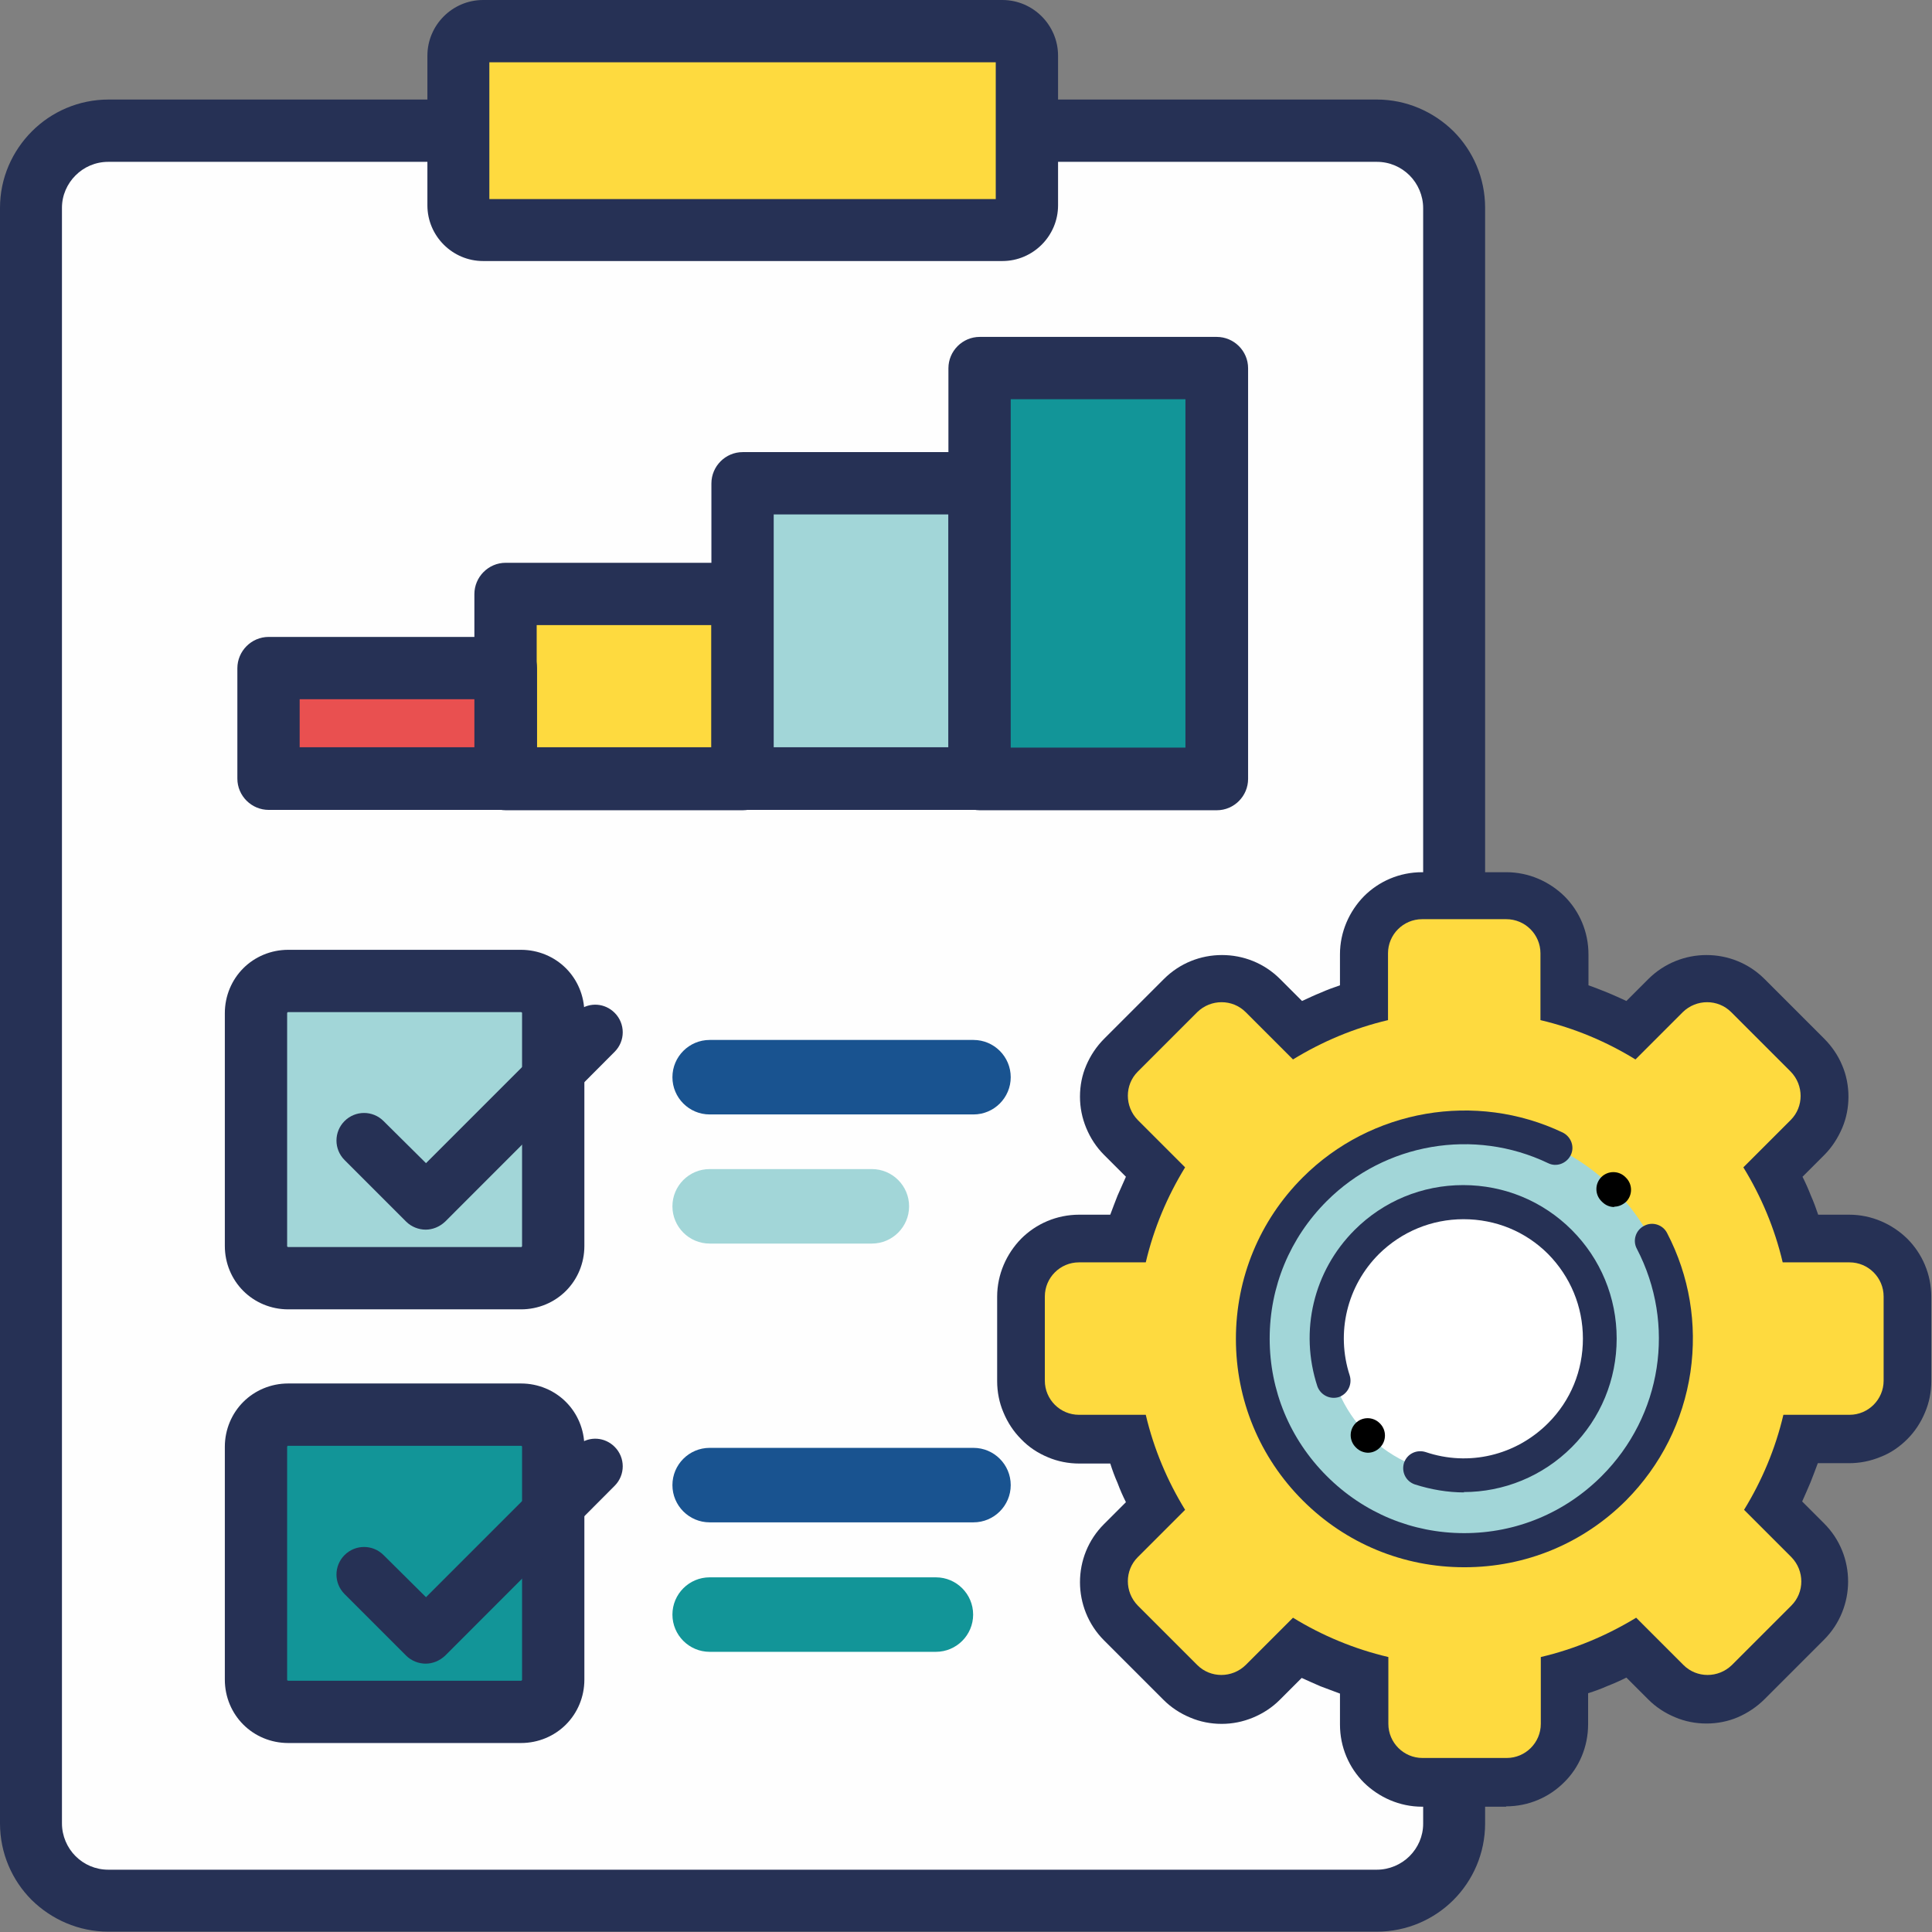 <?xml version="1.0" encoding="UTF-8"?>
<!DOCTYPE svg PUBLIC "-//W3C//DTD SVG 1.1//EN" "http://www.w3.org/Graphics/SVG/1.1/DTD/svg11.dtd">
<!-- Creator: CorelDRAW -->
<svg xmlns="http://www.w3.org/2000/svg" xml:space="preserve" width="62mm" height="62mm" version="1.1" style="shape-rendering:geometricPrecision; text-rendering:geometricPrecision; image-rendering:optimizeQuality; fill-rule:evenodd; clip-rule:evenodd"
viewBox="0 0 55.51 55.51"
 xmlns:xlink="http://www.w3.org/1999/xlink"
 xmlns:xodm="http://www.corel.com/coreldraw/odm/2003">
 <rect x="0" y="0" width="55.51" height="55.51" fill="#808080" stroke="none"/>
 <defs>
  <style type="text/css">
   <![CDATA[
    .fil15 {fill:none}
    .fil0 {fill:#FEFEFE}
    .fil5 {fill:#E95050}
    .fil2 {fill:#FEDA3F}
    .fil3 {fill:#A2D6D8}
    .fil4 {fill:#129598}
    .fil12 {fill:#263155}
    .fil6 {fill:#FEFEFE;fill-rule:nonzero}
    .fil8 {fill:#FEDA3F;fill-rule:nonzero}
    .fil9 {fill:#A2D6D8;fill-rule:nonzero}
    .fil13 {fill:#129598;fill-rule:nonzero}
    .fil14 {fill:#195390;fill-rule:nonzero}
    .fil7 {fill:#263155;fill-rule:nonzero}
    .fil1 {fill:#263155;fill-rule:nonzero}
    .fil11 {fill:black;fill-rule:nonzero}
    .fil10 {fill:white;fill-rule:nonzero}
   ]]>
  </style>
 </defs>
 <g id="Layer_x0020_1">
  <g id="_1820645926640">
   <path class="fil0" d="M3.11 3.76l36.45 0c1.22,0 2.22,1 2.22,2.22l0 46.42c0,1.22 -1,2.22 -2.22,2.22l-36.45 0c-1.22,0 -2.22,-1 -2.22,-2.22l0 -46.42c0,-1.22 1,-2.22 2.22,-2.22z"/>
   <path class="fil1" d="M3.11 2.86l36.45 0c0.85,0 1.63,0.35 2.2,0.91l0 0c0.56,0.56 0.91,1.34 0.91,2.2l0 46.42c0,0.86 -0.35,1.64 -0.91,2.2l-0 0c-0.56,0.56 -1.34,0.91 -2.2,0.91l-36.45 0c-0.85,0 -1.63,-0.35 -2.2,-0.91l-0 -0c-0.56,-0.56 -0.91,-1.34 -0.91,-2.2l0 -46.42c0,-0.85 0.35,-1.63 0.92,-2.2 0.56,-0.56 1.34,-0.91 2.2,-0.91zm36.45 1.79l-36.45 0c-0.37,0 -0.7,0.15 -0.94,0.39 -0.24,0.24 -0.39,0.57 -0.39,0.93l0 46.42c0,0.36 0.15,0.7 0.39,0.94 0.24,0.24 0.57,0.39 0.94,0.39l36.45 0c0.36,0 0.7,-0.15 0.94,-0.39l-0 -0c0.24,-0.24 0.39,-0.57 0.39,-0.93l0 -46.42c0,-0.36 -0.15,-0.7 -0.39,-0.94 -0.24,-0.24 -0.57,-0.39 -0.94,-0.39z"/>
   <path class="fil2" d="M13.88 0.9l14.92 0c0.39,0 0.71,0.32 0.71,0.71l0 4.3c0,0.39 -0.32,0.71 -0.71,0.71l-14.92 0c-0.39,0 -0.71,-0.32 -0.71,-0.71l0 -4.3c0,-0.39 0.32,-0.71 0.71,-0.71l0 0z"/>
   <path class="fil1" d="M14.77 0l14.03 0c0.44,0 0.84,0.18 1.13,0.47l0 0c0.29,0.29 0.47,0.69 0.47,1.13l0 4.3c0,0.44 -0.18,0.84 -0.47,1.13l0 0c-0.29,0.29 -0.69,0.47 -1.13,0.47l-14.92 0c-0.44,0 -0.84,-0.18 -1.13,-0.47 -0.29,-0.29 -0.47,-0.69 -0.47,-1.13l0 -4.3c0,-0.44 0.18,-0.84 0.47,-1.13l0 0c0.29,-0.29 0.69,-0.47 1.13,-0.47l0.9 0zm13.84 1.79l-14.55 0 0 3.93 14.55 0 0 -3.93z"/>
   <polygon class="fil2" points="14.53,17.07 21.34,17.07 21.34,22.37 14.53,22.37 "/>
   <path class="fil1" d="M14.53 16.17l6.81 0c0.49,0 0.9,0.4 0.9,0.9l0 5.31c0,0.49 -0.4,0.9 -0.9,0.9l-6.81 0c-0.49,0 -0.9,-0.4 -0.9,-0.9l0 -5.31c0,-0.49 0.4,-0.9 0.9,-0.9zm5.91 1.79l-5.02 0 0 3.51 5.02 0 0 -3.51z"/>
   <polygon class="fil3" points="21.34,13.89 28.15,13.89 28.15,22.37 21.34,22.37 "/>
   <path class="fil1" d="M21.34 12.99l6.81 0c0.49,0 0.9,0.4 0.9,0.9l0 8.48c0,0.49 -0.4,0.9 -0.9,0.9l-6.81 0c-0.49,0 -0.9,-0.4 -0.9,-0.9l0 -8.48c0,-0.49 0.4,-0.9 0.9,-0.9zm5.91 1.79l-5.02 0 0 6.69 5.02 0 0 -6.69z"/>
   <polygon class="fil4" points="28.15,10.57 34.96,10.57 34.96,22.37 28.15,22.37 "/>
   <path class="fil1" d="M28.15 9.68l6.81 0c0.49,0 0.9,0.4 0.9,0.9l0 11.8c0,0.49 -0.4,0.9 -0.9,0.9l-6.81 0c-0.49,0 -0.9,-0.4 -0.9,-0.9l0 -11.8c0,-0.49 0.4,-0.9 0.9,-0.9zm5.91 1.79l-5.02 0 0 10.01 5.02 0 0 -10.01z"/>
   <polygon class="fil5" points="7.72,19.2 14.53,19.2 14.53,22.37 7.72,22.37 "/>
   <path class="fil1" d="M7.72 18.3l6.81 0c0.49,0 0.9,0.4 0.9,0.9l0 3.17c0,0.49 -0.4,0.9 -0.9,0.9l-6.81 0c-0.49,0 -0.9,-0.4 -0.9,-0.9l0 -3.17c0,-0.49 0.4,-0.9 0.9,-0.9zm5.91 1.79l-5.02 0 0 1.38 5.02 0 0 -1.38z"/>
   <g>
    <path class="fil6" d="M43.28 51.01l-2.42 0c-0.81,0 -1.47,-0.66 -1.47,-1.47l0 -1.54c-0.76,-0.21 -1.48,-0.51 -2.17,-0.9l-1.09 1.09c-0.28,0.28 -0.65,0.43 -1.04,0.43 -0,0 -0,0 -0,0 -0.39,0 -0.76,-0.15 -1.04,-0.43l-1.71 -1.71c-0.57,-0.57 -0.57,-1.51 0,-2.08l1.09 -1.09c-0.38,-0.68 -0.69,-1.41 -0.9,-2.17l-1.54 0c-0.39,0 -0.76,-0.15 -1.04,-0.43 -0.28,-0.28 -0.43,-0.65 -0.43,-1.04l0 -2.42c0,-0.81 0.66,-1.47 1.47,-1.47l1.55 0c0.21,-0.75 0.51,-1.48 0.9,-2.16l-1.09 -1.09c-0.28,-0.28 -0.43,-0.65 -0.43,-1.04 0,-0.39 0.15,-0.76 0.43,-1.04l1.71 -1.71c0.57,-0.57 1.51,-0.57 2.08,0l1.09 1.09c0.68,-0.38 1.41,-0.68 2.16,-0.89l0 -1.54c0,-0.81 0.66,-1.47 1.47,-1.47l2.42 0c0.81,0 1.47,0.66 1.47,1.47l0 1.54c0.75,0.21 1.48,0.51 2.16,0.89l1.09 -1.09c0.57,-0.57 1.51,-0.57 2.08,-0l1.71 1.71c0.28,0.28 0.43,0.65 0.43,1.04 0,0.39 -0.15,0.76 -0.43,1.04l-1.09 1.09c0.38,0.68 0.69,1.41 0.9,2.16l1.55 0c0.81,0 1.47,0.66 1.47,1.47l0 2.42c0,0.39 -0.15,0.76 -0.43,1.04 -0.28,0.28 -0.65,0.43 -1.04,0.43l-1.54 0c-0.21,0.76 -0.51,1.48 -0.9,2.17l1.09 1.09c0.57,0.57 0.57,1.51 0,2.08l-1.71 1.71c-0.28,0.28 -0.65,0.43 -1.04,0.43 -0,0 -0,0 -0,0 -0.39,0 -0.76,-0.15 -1.04,-0.43l-1.09 -1.09c-0.69,0.39 -1.41,0.69 -2.17,0.9l0 1.54c-0,0.81 -0.66,1.47 -1.47,1.47z"/>
    <path class="fil7" d="M43.28 51.91l-2.42 0c-0.65,0 -1.24,-0.27 -1.67,-0.69 -0.43,-0.43 -0.69,-1.02 -0.69,-1.67l0 -0.89c-0.19,-0.07 -0.37,-0.14 -0.56,-0.21 -0.18,-0.08 -0.37,-0.16 -0.54,-0.24l-0.63 0.63c-0.22,0.22 -0.48,0.39 -0.77,0.51 -0.29,0.12 -0.59,0.18 -0.9,0.18 -0.31,0 -0.62,-0.06 -0.9,-0.18l-0 0c-0.29,-0.12 -0.55,-0.29 -0.77,-0.51l0 -0 -1.71 -1.71c-0.46,-0.46 -0.69,-1.07 -0.69,-1.67l0 0c0,-0.61 0.23,-1.21 0.69,-1.67l0.63 -0.63c-0.09,-0.18 -0.17,-0.36 -0.24,-0.55 -0.08,-0.18 -0.15,-0.37 -0.21,-0.56l-0.89 0 0 0c-0.31,0 -0.62,-0.06 -0.9,-0.18 -0.29,-0.12 -0.55,-0.29 -0.77,-0.52 -0.22,-0.22 -0.39,-0.48 -0.51,-0.77 -0.12,-0.28 -0.18,-0.59 -0.18,-0.9l0 -2.42c0,-0.65 0.27,-1.24 0.69,-1.67 0.43,-0.43 1.02,-0.69 1.67,-0.69l0.89 0c0.07,-0.19 0.14,-0.37 0.21,-0.55 0.08,-0.18 0.16,-0.36 0.24,-0.54l-0.63 -0.63c-0.22,-0.22 -0.39,-0.48 -0.51,-0.77 -0.12,-0.29 -0.18,-0.59 -0.18,-0.9l0 0c0,-0.32 0.06,-0.62 0.18,-0.9l0 -0c0.12,-0.28 0.29,-0.54 0.52,-0.77l1.71 -1.71c0.46,-0.46 1.06,-0.69 1.67,-0.69 0.61,0 1.21,0.23 1.67,0.69l0.63 0.63c0.18,-0.08 0.36,-0.17 0.54,-0.24 0.18,-0.08 0.37,-0.15 0.55,-0.21l0 -0.89c0,-0.65 0.27,-1.24 0.69,-1.67 0.43,-0.43 1.02,-0.69 1.67,-0.69l2.42 0c0.65,0 1.24,0.27 1.67,0.69 0.43,0.43 0.69,1.02 0.69,1.67l0 0.89c0.18,0.06 0.37,0.14 0.55,0.21 0.19,0.08 0.37,0.16 0.54,0.24l0.63 -0.63c0.46,-0.46 1.07,-0.69 1.67,-0.69l0 0c0.61,-0 1.21,0.23 1.67,0.69l1.71 1.71c0.22,0.22 0.4,0.48 0.52,0.77l0 0c0.12,0.28 0.18,0.59 0.18,0.9l0 0c0,0.31 -0.06,0.62 -0.18,0.9 -0.12,0.28 -0.29,0.55 -0.51,0.77l0 0 -0.63 0.63c0.09,0.18 0.17,0.36 0.24,0.54 0.08,0.18 0.15,0.37 0.21,0.55l0.89 0c0.65,0 1.24,0.27 1.67,0.69 0.43,0.43 0.69,1.02 0.69,1.67l0 2.42c0,0.32 -0.06,0.62 -0.18,0.9 -0.12,0.29 -0.29,0.55 -0.51,0.77 -0.22,0.22 -0.48,0.4 -0.77,0.51l0 0c-0.29,0.12 -0.59,0.18 -0.91,0.18l-0.89 0c-0.07,0.19 -0.14,0.37 -0.21,0.55 -0.08,0.19 -0.16,0.37 -0.24,0.55l0.63 0.63c0.46,0.46 0.69,1.06 0.69,1.67l0 0c0,0.6 -0.23,1.21 -0.69,1.67l-1.71 1.71c-0.22,0.22 -0.49,0.4 -0.77,0.52l-0 0c-0.28,0.12 -0.59,0.18 -0.9,0.18l0 0c-0.31,0 -0.62,-0.06 -0.9,-0.18l-0 0c-0.29,-0.12 -0.55,-0.29 -0.77,-0.51l-0.63 -0.63c-0.18,0.09 -0.36,0.17 -0.54,0.24 -0.18,0.08 -0.37,0.15 -0.56,0.21l0 0.89 -0 0c-0,0.65 -0.26,1.25 -0.69,1.67 -0.43,0.43 -1.02,0.69 -1.67,0.69zm-2.42 -1.79l2.42 0c0.16,0 0.3,-0.06 0.41,-0.17 0.11,-0.11 0.17,-0.25 0.17,-0.41l-0 0 0 -2.22 0.65 -0.18c0.34,-0.1 0.68,-0.21 1.01,-0.35 0.33,-0.14 0.65,-0.29 0.96,-0.47l0.59 -0.33 1.57 1.57c0.06,0.06 0.12,0.1 0.19,0.13l-0 0c0.06,0.03 0.14,0.04 0.22,0.04l0 0c0.08,0 0.15,-0.02 0.22,-0.04l-0 -0c0.07,-0.03 0.13,-0.07 0.19,-0.12l1.71 -1.71c0.11,-0.11 0.17,-0.26 0.17,-0.41l0 0c0,-0.15 -0.06,-0.29 -0.17,-0.41l-1.57 -1.57 0.33 -0.59c0.18,-0.32 0.34,-0.64 0.47,-0.96 0.13,-0.32 0.25,-0.66 0.35,-1.01l0.18 -0.65 2.22 0c0.08,0 0.15,-0.01 0.22,-0.04l0 0c0.07,-0.03 0.13,-0.07 0.18,-0.12 0.06,-0.06 0.1,-0.12 0.13,-0.19 0.03,-0.07 0.04,-0.15 0.04,-0.22l-0 -2.42c0,-0.16 -0.06,-0.3 -0.17,-0.41 -0.1,-0.1 -0.25,-0.17 -0.41,-0.17l-2.22 0 -0.18 -0.65c-0.1,-0.34 -0.21,-0.68 -0.35,-1.01 -0.14,-0.33 -0.29,-0.65 -0.47,-0.96l-0.33 -0.59 1.57 -1.57 0 0c0.05,-0.05 0.1,-0.12 0.12,-0.18 0.03,-0.07 0.04,-0.14 0.04,-0.22l0 0c0,-0.08 -0.02,-0.15 -0.04,-0.22l-0 0c-0.03,-0.07 -0.07,-0.13 -0.12,-0.19l-1.71 -1.71c-0.11,-0.11 -0.26,-0.17 -0.41,-0.17l0 0c-0.15,0 -0.29,0.06 -0.41,0.17l-1.57 1.57 -0.59 -0.33c-0.32,-0.18 -0.64,-0.34 -0.96,-0.47 -0.32,-0.13 -0.66,-0.25 -1.01,-0.35l-0.65 -0.18 0 -2.22c0,-0.16 -0.06,-0.3 -0.17,-0.41 -0.1,-0.1 -0.25,-0.17 -0.41,-0.17l-2.42 0c-0.16,0 -0.3,0.06 -0.41,0.17 -0.1,0.1 -0.17,0.25 -0.17,0.41l0 2.22 -0.65 0.18c-0.35,0.1 -0.69,0.21 -1.01,0.35 -0.32,0.13 -0.64,0.29 -0.96,0.47l-0.59 0.33 -1.57 -1.57c-0.11,-0.11 -0.26,-0.17 -0.41,-0.17 -0.15,0 -0.3,0.06 -0.41,0.17l-1.71 1.71c-0.05,0.05 -0.09,0.12 -0.12,0.19l-0 -0c-0.03,0.07 -0.04,0.14 -0.04,0.22l0 0c0,0.08 0.01,0.16 0.04,0.22 0.03,0.06 0.07,0.12 0.13,0.18l1.57 1.57 -0.33 0.59c-0.18,0.31 -0.33,0.63 -0.47,0.96 -0.14,0.33 -0.25,0.66 -0.35,1.01l-0.18 0.65 -2.22 0c-0.16,0 -0.31,0.06 -0.41,0.17 -0.1,0.1 -0.17,0.25 -0.17,0.41l-0 2.42c0,0.08 0.02,0.15 0.04,0.22 0.03,0.07 0.07,0.13 0.13,0.19 0.05,0.05 0.12,0.1 0.18,0.12 0.07,0.03 0.14,0.04 0.22,0.04l0 0 2.22 -0 0.18 0.65c0.1,0.35 0.21,0.69 0.35,1.01 0.13,0.32 0.29,0.64 0.47,0.96l0.33 0.59 -1.57 1.57c-0.11,0.11 -0.17,0.26 -0.17,0.41l0 0c0,0.15 0.06,0.3 0.17,0.41l1.71 1.71 0 -0c0.06,0.06 0.12,0.1 0.19,0.13l-0 0c0.06,0.03 0.14,0.04 0.22,0.04 0.08,0 0.16,-0.01 0.22,-0.04 0.06,-0.03 0.12,-0.07 0.18,-0.13l1.57 -1.57 0.59 0.33c0.31,0.18 0.64,0.33 0.96,0.47 0.33,0.14 0.67,0.25 1.01,0.35l0.65 0.18 0 2.22c0,0.16 0.06,0.3 0.17,0.41 0.1,0.1 0.25,0.17 0.41,0.17z"/>
    <path class="fil8" d="M51.22 40.65l1.92 0c0.54,0 0.98,-0.44 0.98,-0.98l-0 -2.42c-0,-0.54 -0.44,-0.98 -0.98,-0.98l-1.92 0c-0.23,-0.98 -0.62,-1.9 -1.13,-2.73l1.36 -1.36c0.38,-0.38 0.38,-1 -0,-1.39l-1.71 -1.71c-0.38,-0.38 -1,-0.38 -1.39,0l-1.36 1.36c-0.83,-0.51 -1.75,-0.9 -2.73,-1.13l0 -1.92c0,-0.54 -0.44,-0.98 -0.98,-0.98l-2.42 0c-0.54,0 -0.98,0.44 -0.98,0.98l0 1.92c-0.98,0.23 -1.9,0.62 -2.73,1.13l-1.36 -1.36c-0.38,-0.38 -1,-0.38 -1.39,-0l-1.71 1.71c-0.38,0.38 -0.38,1 -0,1.39l1.36 1.36c-0.51,0.83 -0.9,1.75 -1.13,2.73l-1.92 0c-0.54,0 -0.98,0.44 -0.98,0.98l-0 2.42c-0,0.54 0.44,0.98 0.98,0.98l1.92 0c0.23,0.98 0.62,1.9 1.13,2.73l-1.36 1.36c-0.38,0.38 -0.38,1 -0,1.39l1.71 1.71c0.38,0.38 1,0.38 1.39,0l1.36 -1.36c0.83,0.51 1.76,0.9 2.74,1.13l0 1.92c0,0.54 0.44,0.98 0.98,0.98l2.42 0c0.54,0 0.98,-0.44 0.98,-0.98l0 -1.92c0.98,-0.23 1.9,-0.62 2.74,-1.13l1.36 1.36c0.38,0.38 1,0.38 1.39,-0l1.71 -1.71c0.38,-0.38 0.38,-1 -0,-1.39l-1.36 -1.36c0.51,-0.83 0.9,-1.75 1.13,-2.73z"/>
    <g>
     <circle class="fil9" cx="42.07" cy="38.46" r="6.08"/>
     <circle class="fil10" cx="42.07" cy="38.46" r="3.92"/>
     <path class="fil7" d="M42.07 45.03c-1.75,0 -3.4,-0.68 -4.64,-1.92 -1.24,-1.24 -1.92,-2.89 -1.92,-4.64 0,-1.75 0.68,-3.4 1.92,-4.64 1.96,-1.96 4.97,-2.48 7.47,-1.29 0.24,0.12 0.35,0.41 0.23,0.65 -0.12,0.24 -0.41,0.35 -0.65,0.23 -2.13,-1.02 -4.69,-0.58 -6.36,1.09 -1.06,1.06 -1.64,2.46 -1.64,3.95 0,1.49 0.58,2.89 1.64,3.95 1.06,1.06 2.46,1.64 3.95,1.64 1.49,0 2.89,-0.58 3.95,-1.64 1.73,-1.73 2.14,-4.36 1.01,-6.53 -0.13,-0.24 -0.03,-0.54 0.21,-0.66 0.24,-0.13 0.54,-0.03 0.66,0.21 0.64,1.23 0.87,2.61 0.67,3.99 -0.21,1.41 -0.85,2.68 -1.85,3.69 -1.24,1.24 -2.89,1.92 -4.64,1.92z"/>
     <path class="fil11" d="M46.38 34.68c-0.13,0 -0.25,-0.05 -0.35,-0.15l-0.02 -0.02c-0.19,-0.19 -0.19,-0.5 0,-0.69 0.19,-0.19 0.5,-0.19 0.69,0l0.02 0.02c0.19,0.19 0.19,0.5 -0,0.69 -0.1,0.09 -0.22,0.14 -0.34,0.14z"/>
     <path class="fil7" d="M42.07 42.88c-0.47,0 -0.95,-0.08 -1.42,-0.23 -0.26,-0.09 -0.39,-0.36 -0.31,-0.62 0.09,-0.26 0.36,-0.39 0.62,-0.31 1.24,0.42 2.59,0.1 3.52,-0.83 0.65,-0.65 1,-1.51 1,-2.43 0,-0.92 -0.36,-1.78 -1,-2.43 -0.65,-0.65 -1.51,-1 -2.43,-1 -0.92,0 -1.78,0.36 -2.43,1 -0.92,0.92 -1.24,2.26 -0.84,3.49 0.08,0.26 -0.06,0.53 -0.31,0.62 -0.26,0.08 -0.53,-0.06 -0.62,-0.31 -0.52,-1.59 -0.11,-3.31 1.07,-4.49 0.83,-0.83 1.94,-1.29 3.12,-1.29 1.18,0 2.29,0.46 3.12,1.29 0.83,0.83 1.29,1.94 1.29,3.12 0,1.18 -0.46,2.29 -1.29,3.12 -0.84,0.84 -1.96,1.29 -3.11,1.29z"/>
     <path class="fil11" d="M39.31 41.74c-0.12,0 -0.25,-0.05 -0.34,-0.14l-0.02 -0.02c-0.19,-0.19 -0.19,-0.5 0,-0.69 0.19,-0.19 0.5,-0.19 0.69,0l0.01 0.01c0.19,0.19 0.19,0.5 0,0.69 -0.1,0.1 -0.22,0.15 -0.35,0.15z"/>
    </g>
   </g>
   <g>
    <path class="fil9" d="M14.97 28.18l-6.69 0c-0.51,0 -0.93,0.42 -0.93,0.93l0 6.69c0,0.51 0.42,0.93 0.93,0.93l6.69 0c0.51,0 0.93,-0.42 0.93,-0.93l0 -6.69c0,-0.51 -0.42,-0.93 -0.93,-0.93z"/>
    <path class="fil1" d="M14.97 29.08l-6.69 0c-0.01,0 -0.02,0 -0.02,0.01 -0.01,0.01 -0.01,0.01 -0.01,0.02l0 6.69c0,0.01 0,0.02 0.01,0.02 0.01,0.01 0.01,0.01 0.02,0.01l6.69 0c0.01,0 0.02,-0 0.02,-0.01 0.01,-0.01 0.01,-0.01 0.01,-0.02l0 -6.69c0,-0.01 -0,-0.02 -0.01,-0.02 -0.01,-0.01 -0.01,-0.01 -0.02,-0.01zm-6.69 -1.79l6.69 0c0.5,0 0.96,0.2 1.29,0.53 0.33,0.33 0.53,0.79 0.53,1.29l0 6.69c0,0.5 -0.2,0.96 -0.53,1.29 -0.33,0.33 -0.79,0.53 -1.29,0.53l-6.69 0c-0.5,0 -0.96,-0.2 -1.29,-0.53 -0.33,-0.33 -0.53,-0.79 -0.53,-1.29l0 -6.69c0,-0.5 0.2,-0.96 0.53,-1.29 0.33,-0.33 0.79,-0.53 1.29,-0.53z"/>
    <path class="fil12" d="M16.65 29.01c-1.47,1.47 -2.94,2.94 -4.41,4.41l-1.22 -1.21c-0.31,-0.31 -0.81,-0.31 -1.12,0 -0.31,0.31 -0.31,0.81 0,1.12l1.77 1.77c0.15,0.15 0.36,0.23 0.56,0.23 0.2,0 0.4,-0.08 0.56,-0.23 1.63,-1.63 3.25,-3.25 4.87,-4.88 0.31,-0.31 0.31,-0.81 0,-1.12 -0.28,-0.28 -0.71,-0.31 -1.02,-0.08l-0 -0.01z"/>
   </g>
   <g>
    <path class="fil13" d="M14.97 40.64l-6.69 0c-0.51,0 -0.93,0.42 -0.93,0.93l0 6.69c0,0.51 0.42,0.93 0.93,0.93l6.69 0c0.51,0 0.93,-0.42 0.93,-0.93l0 -6.69c0,-0.51 -0.42,-0.93 -0.93,-0.93z"/>
    <path class="fil1" d="M14.97 41.54l-6.69 0c-0.01,0 -0.02,0 -0.02,0.01 -0.01,0.01 -0.01,0.01 -0.01,0.02l0 6.69c0,0.01 0,0.02 0.01,0.02 0.01,0.01 0.01,0.01 0.02,0.01l6.69 0c0.01,0 0.02,-0 0.02,-0.01 0.01,-0.01 0.01,-0.01 0.01,-0.02l0 -6.69c0,-0.01 -0,-0.02 -0.01,-0.02 -0.01,-0.01 -0.01,-0.01 -0.02,-0.01zm-6.69 -1.79l6.69 0c0.5,0 0.96,0.2 1.29,0.53 0.33,0.33 0.53,0.79 0.53,1.29l0 6.69c0,0.5 -0.2,0.96 -0.53,1.29 -0.33,0.33 -0.79,0.53 -1.29,0.53l-6.69 0c-0.5,0 -0.96,-0.2 -1.29,-0.53 -0.33,-0.33 -0.53,-0.79 -0.53,-1.29l0 -6.69c0,-0.5 0.2,-0.96 0.53,-1.29 0.33,-0.33 0.79,-0.53 1.29,-0.53z"/>
    <path class="fil12" d="M16.65 41.48c-1.47,1.47 -2.94,2.94 -4.41,4.41l-1.22 -1.21c-0.31,-0.31 -0.81,-0.31 -1.12,0 -0.31,0.31 -0.31,0.81 0,1.12l1.77 1.77c0.15,0.15 0.36,0.23 0.56,0.23 0.2,0 0.4,-0.08 0.56,-0.23 1.63,-1.63 3.25,-3.25 4.87,-4.88 0.31,-0.31 0.31,-0.81 0,-1.12 -0.28,-0.28 -0.71,-0.31 -1.02,-0.08l-0 -0.01z"/>
   </g>
   <path class="fil14" d="M20.39 32.02l7.58 0c0.59,0 1.07,-0.48 1.07,-1.07 0,-0.59 -0.48,-1.07 -1.07,-1.07l-7.58 0c-0.59,0 -1.07,0.48 -1.07,1.07 0,0.59 0.48,1.07 1.07,1.07l0 -0z"/>
   <path class="fil9" d="M20.39 35.73l4.66 0c0.59,0 1.07,-0.48 1.07,-1.07 0,-0.59 -0.48,-1.07 -1.07,-1.07l-4.66 0c-0.59,0 -1.07,0.48 -1.07,1.07 0,0.59 0.48,1.07 1.07,1.07l0 -0z"/>
   <path class="fil14" d="M20.39 43.74l7.58 0c0.59,0 1.07,-0.48 1.07,-1.07 0,-0.59 -0.48,-1.07 -1.07,-1.07l-7.58 0c-0.59,0 -1.07,0.48 -1.07,1.07 0,0.59 0.48,1.07 1.07,1.07l0 -0z"/>
   <path class="fil13" d="M20.39 47.46l6.5 0c0.59,0 1.07,-0.48 1.07,-1.07 0,-0.59 -0.48,-1.07 -1.07,-1.07l-6.5 0c-0.59,0 -1.07,0.48 -1.07,1.07 0,0.59 0.48,1.07 1.07,1.07l0 -0z"/>
  </g>
  <rect class="fil15" y="0" width="55.51" height="55.51"/>
 </g>
</svg>

